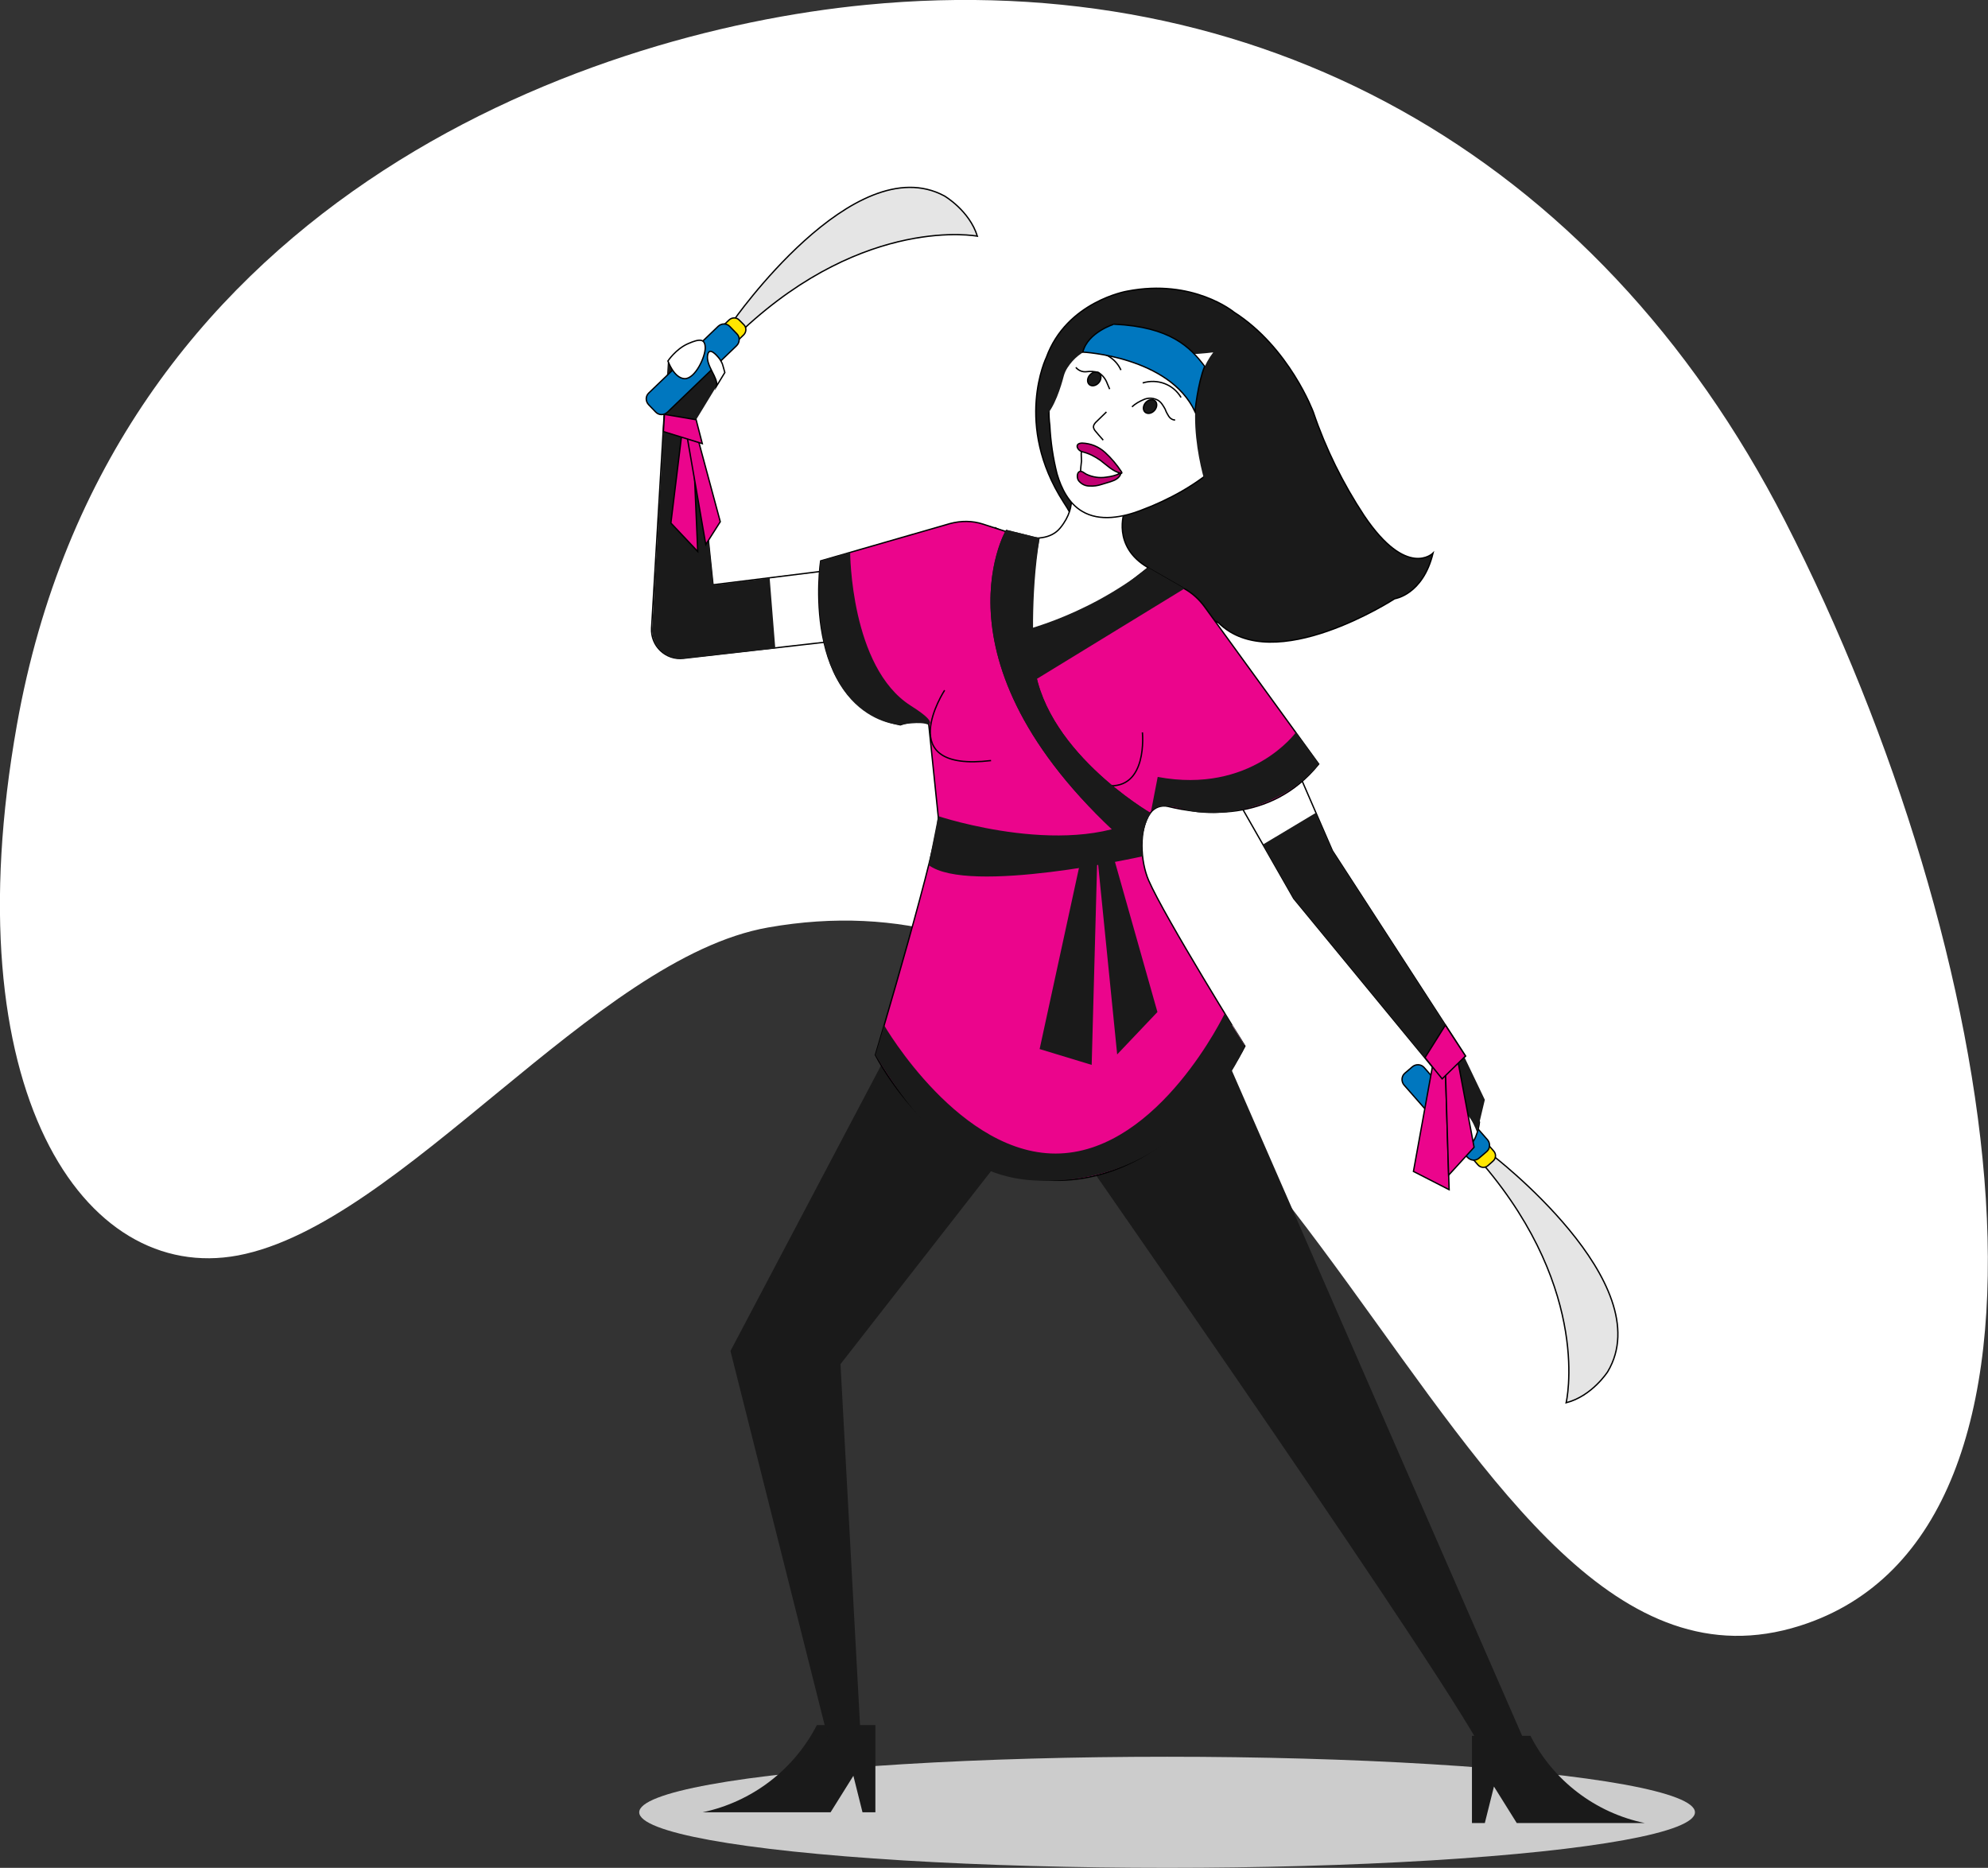 <svg version="1.1" id="Layer_1" xmlns="http://www.w3.org/2000/svg" x="0" y="0" viewBox="0 0 740.8 696" xml:space="preserve"><rect x="0" y="0" width="740.8" height="696" fill="#333333" stroke="none"/><style>.st3{stroke:#000;stroke-width:.5;stroke-miterlimit:10}.st3,.st4{fill:#1a1a1a}.st10,.st11{stroke:#000;stroke-width:.5;stroke-miterlimit:10}.st5{fill:#fff}.st5,.st6,.st8,.st9{stroke:#000;stroke-width:.5;stroke-miterlimit:10}.st6{fill:#eb058c}.st8{fill:#e5e5e5}.st9{fill:#ffe600}.st10{fill:#0077bf}.st11{fill:#c10072}</style><path d="M665.2 194.2C594.4 56 467.5-12.3 322.8 1.8 215.3 12.2 40.7 76.7 6.3 270.1c-24.2 136 24.8 208.5 82.4 197.7 60.8-11.5 132.8-110.8 197.5-122.2 199.1-35.2 249.5 303 384.5 260.2 110.5-35 76.1-252.2-5.5-411.6z" fill="#fff"/><ellipse cx="434.9" cy="675.3" rx="196.7" ry="20.7" fill="#ccc"/><path class="st3" d="M454.1 232.1c20.5 20.3 65.6-9 65.6-9s10.5-1.4 14.3-17c0 0-9.7 9.8-25.7-14-7.9-12-14.3-24.9-18.9-38.5 0 0-8.9-24.1-29.6-37.3 0 0-15.2-12.6-39.8-7.8 0 0-22.5 3.8-30.1 24.7 0 0-12.2 25 6.4 53.9 3.8 5.7 6.5 12.1 7.9 18.8l49.9 26.2"/><path class="st4" d="M548.5 646.8v32.5h4.8l3.4-13.6 8.5 13.6h47.7c-18.4-3.8-34.1-15.8-42.6-32.5h-21.8zm-244.1-4c-8.6 16.7-24.2 28.6-42.6 32.5h47.7l8.5-13.6 3.4 13.6h4.8v-32.5h-21.8z"/><path class="st4" d="M389.4 410.6l-76.2 97.7 7.5 138.6-11.8 2.3-36.7-145.8 70.5-133.7c-.1-.1 61.8-14.4 46.7 40.9z"/><path class="st4" d="M389.4 410.6s136.6 195.5 161 238l17.8.5-121.3-278s-63.3-20.1-57.5 39.5z"/><path class="st5" d="M306.9 212.8l-41.2 5.1-6.4-61.6-11.8-2-4.7 79.7c-.4 6.7 5.3 12.1 11.9 11.3l66.8-7.6-14.6-24.9z"/><path class="st4" d="M247.6 154.4l11.8 2 6.4 61.6 21-2.6 2.1 26.2-34 3.8c-6.6.8-12.3-4.7-11.9-11.3l4.6-79.7z"/><path class="st5" d="M460.1 296.3l22 38.5 55.3 67.2 8.7-8.5-49.6-76.5-14.4-33.2zm-89.2-99.6s17.2 8.6 24.2 0 3.1-15.8 3.1-15.8l20.8 9.8s-4.8 12.9 8.8 20.8c0 0-11.7 42.4-32.7 40-21-2.4-29-32.1-24.2-54.8z"/><path class="st4" d="M490.3 302.9l-19.7 11.8 11.5 20.1 55.3 67.2 8.7-8.5-49.6-76.5z"/><path class="st6" d="M349.6 304.1c1.1 7-23.4 89-23.4 89s24.1 47.8 69 46.7 68.7-50 68.7-50S434.1 342 428 328c-3-7-3.8-18.9.7-25.1 1.5-2.1 4.1-3 6.6-2.4 11.5 2.8 38 6.7 56.1-15.8L448.8 226c-2-2.7-4.5-5-7.4-6.6l-13.6-7.8-42.6 33.6s-26.4-16-7.5-46.2l-11.4-3.7c-4-1.3-8.2-1.3-12.3-.2L305.8 209s-8 53.6 29.7 61.1c0 0 9.9-3.5 10.6 0l3.5 34"/><path class="st4" d="M387.4 200.5l-12.5-3.1s-31.2 52.9 50.8 121.7c0 0-1.5-8.2 3-16.2 0 0-41.4-24-43.5-57.8 0 0-1.4-23 2.2-44.6z"/><path class="st4" d="M427.8 211.5l13.6 7.8-55.9 34.2s-15-4.7-8.5-17.5c0 0 26-5 50.8-24.5zm-78.2 92.6s50.9 17 79.1-1.2c0 0-5.2 7.3-3 16.2 0 0-64.9 14.5-79.7 3.2l3.6-18.2z"/><path class="st4" d="M403 319.1l-15.6 71.8 19.4 5.9 2.1-77.7zm5.9 0l7.4 73.8 15-15.8-17-60.1zm74-46.2s-16.7 23.1-51.5 16.6l-2.6 13.4s.9-4.7 12.7-1.2 36 .2 50-17l-8.6-11.8zM305.7 209l11.1-3.2s.1 42.8 22.5 57.1c2.5 1.6 9.3 5.9 6.7 7.2-2.7-1.5-10.6 0-10.6 0s-34.8-.9-29.7-61.1z"/><path class="st4" d="M456.4 377.6l7.5 12.2s-19.1 46.8-68.7 50c-21.3 1.3-42.9-3.3-69-46.7l3.3-11s28.5 49.3 65.6 47.7 61.3-52.2 61.3-52.2z"/><path d="M352 257.2s-20 30.7 17.3 26.2m56.4-10.5s2.2 21.6-13.4 19.8" fill="none" stroke="#000" stroke-width=".5" stroke-miterlimit="10"/><path class="st8" d="M555.8 430.2s62.9 48 43.3 80.9c0 0-5.8 9.1-15.5 11.6 0 0 9.7-41-30.8-88.7l3-3.8z"/><path class="st9" d="M550.7 434l-24.1-27.6c-1-1.1-.9-2.8.3-3.8l1.8-1.6c1.1-1 2.8-.9 3.8.3l24.1 27.6c1 1.1.9 2.8-.3 3.8l-1.8 1.6c-1.1 1-2.8.9-3.8-.3z"/><path class="st10" d="M546.8 431.2l-23.6-26.9c-1.1-1.3-1-3.3.3-4.4l2.8-2.4c1.3-1.1 3.3-1 4.4.3l23.6 26.9c1.1 1.3 1 3.3-.3 4.4l-2.8 2.4c-1.3 1.2-3.2 1-4.4-.3z"/><path class="st5" d="M551.3 418.1s-.7 7.1-4.3 9.2c-3.6 2.2-2.6-10-1.6-12.8s5.9 3.6 5.9 3.6z"/><path class="st4" d="M545.5 393.5l7.8 16.3-2.9 12.2s-3.5-10.7-7.8-7c-4.3 3.8-5.1 6.2-5.1 6.2v-25.3l8-2.4z"/><path class="st6" d="M534.6 392.9l-7.9 43.6 13.3 6.8-1.5-48.5z"/><path class="st6" d="M542.8 392.9l6.5 34.6-9.5 10.4-1.3-43.1z"/><path class="st6" d="M531 394.1l7.6-12.1 7.5 11.5-8.7 8.5z"/><path class="st4" d="M259.4 156.4l10.7-17.6s-8.2-.8-7.3-9.3l-13.9 5-1.3 19.9 11.8 2z"/><path class="st8" d="M273 119.9s45.2-65 78.9-46.9c0 0 9.3 5.4 12.3 15 0 0-41.4-7.9-87.3 34.8l-3.9-2.9z"/><path class="st9" d="M277.1 124.8l-26.4 25.3c-1.1 1-2.8 1-3.8-.1l-1.7-1.7c-1-1.1-1-2.8.1-3.8l26.4-25.3c1.1-1 2.8-1 3.8.1l1.7 1.7c1 1 1 2.7-.1 3.8z"/><path class="st10" d="M274.5 128.8l-25.8 24.8c-1.3 1.2-3.2 1.2-4.4-.1l-2.6-2.7c-1.2-1.3-1.2-3.2.1-4.4l25.8-24.8c1.3-1.2 3.2-1.2 4.4.1l2.6 2.7c1.2 1.2 1.1 3.2-.1 4.4z"/><path class="st5" d="M248.9 134.5s2.9-4.4 7.4-6.4 6.4-1.9 6.5 1.4-3.7 11.7-7.7 11.6c-4-.2-6.2-6.6-6.2-6.6zm20.5 1.8c-.2-.9-.7-1.7-1.2-2.5-1.4-1.8-3.9-4.5-4.5-1.6-.8 4.1 4.1 8.6 3.3 11.7l3.1-5.1-.7-2.5z"/><path class="st6" d="M254.6 157.3l-4.6 37.6 10 10.6-2-46.6z"/><path class="st6" d="M258.1 156.2l10.3 38.2-5.4 8.5-7.6-43.9z"/><path class="st6" d="M259.4 156.4l2.3 8.9-14.5-4.5.4-6.4z"/><path class="st4" d="M387.4 200.5l-12.5-3.1s-31.2 52.9 50.8 121.7c0 0-1.5-8.2 3-16.2 0 0-41.4-24-43.5-57.8 0 0-2.2-21.9 2.2-44.6z"/><path class="st5" d="M425.6 190c-7.2 2.8-15.8 4.5-22.4.5-4.9-2.9-7.7-8.4-9.3-13.9-1.5-5.9-2.4-12-2.7-18.1-.5-3.9-.4-7.8.2-11.6 1.1-5.4 4.4-10.1 7.7-14.5 5.3-7.4 11.3-15.2 19.9-18.1 5-1.3 10.2-1.7 15.4-1.2 3.8 0 7.7.6 11.3 1.7 3 1.2 5.8 2.9 8.2 5 6.9 5.9 11.5 14.1 12.8 23.1 3.1 23.9-21.8 39.8-41.1 47.1z"/><path class="st4" d="M449.6 181.6s-11.1-32.6 2.5-50.3c0 0-15.8 2.1-24-.5 0 0-20.9-8.4-30.3 6.2-.6.9-1.1 2-1.4 3.1-.9 3.5-3.5 12.3-7.3 15.4v-8.4l7.2-16.6 19.7-17.1 18.4-4.5 18.5 7.5 12 11.9 5.6 27.5-11.6 19.1-9.3 6.7z"/><path class="st5" d="M437.9 156.5c-1 0-1.9-.6-2.4-1.4s-1-1.7-1.3-2.6c-.3-.6-.7-1.2-1.1-1.8s-.9-1.1-1.5-1.5c-1.6-.9-3.5-1.1-5.2-.4s-3.3 1.6-4.6 2.8m-8.3-6.6l-.9-2.1c-.6-1.7-1.8-3.2-3.3-4.1-1.4-.4-2.9-.5-4.4-.3s-3-.4-4-1.6m24.9 5.8c5.5-1.7 11.4.5 14.3 5.4m-22.4-10.2c-1.6-3.6-5-6.1-8.9-6.7m2.3 32.8c-1.1-1.2-2.1-2.4-3.1-3.6-.2-.3-.4-.6-.5-1-.2-.9.5-1.8 1.2-2.4l3.6-3.5m-2.5 25.6c-1.1-.1-2.2-.1-3.3 0-.4.1-.8.2-1.2.2-1.5 0-2.6-1.6-2.7-3 .1-1.5.2-3 .4-4.5 0-1.3-.2-2.6 0-3.8 0-.4.2-.7.4-1 .5-.5 1.3-.3 1.9 0 4.3 2 8.2 4.9 11.4 8.5.1.1.2.3.3.4.2.9-1.9 2.1-2.7 2.4-1.4.7-3 1-4.5.8z"/><path class="st11" d="M402 179.2c1 1.2 2.4 1.9 4 1.9 1.5.1 3-.1 4.5-.6 1.1-.3 2.2-.7 3.3-1 .9-.3 1.7-.6 2.4-1.1s1.3-1.2 1.5-2.1c-1.8.8-3.6 1.3-5.5 1.5-2.5.4-5.1 0-7.4-1.1-.8-.4-1.8-1.5-2.7-.9s-.8 2.6-.1 3.4z"/><path class="st11" d="M403.2 165.1c3.2.1 6.2 1.3 8.6 3.5 2.3 2.1 4.4 4.6 6.1 7.2.1.2.2.4.1.5s-.3.1-.5 0c-2.9-.7-5.1-3-7.5-4.8-2-1.4-4.1-2.5-6.5-3.1-2-.4-3.4-3.2-.3-3.3z"/><ellipse transform="rotate(-48.677 428.556 151.54)" class="st3" cx="428.6" cy="151.5" rx="2.8" ry="2.2"/><ellipse transform="rotate(-48.677 407.766 141.232)" class="st3" cx="407.8" cy="141.2" rx="2.8" ry="2.2"/><path class="st10" d="M403.5 131.2s32.2 1.6 41.8 22.2c0 0 1-10.5 3.6-16.9-5.4-7.2-12.8-14.7-33.7-15.7.1-.1-9.9 3-11.7 10.4z"/></svg>